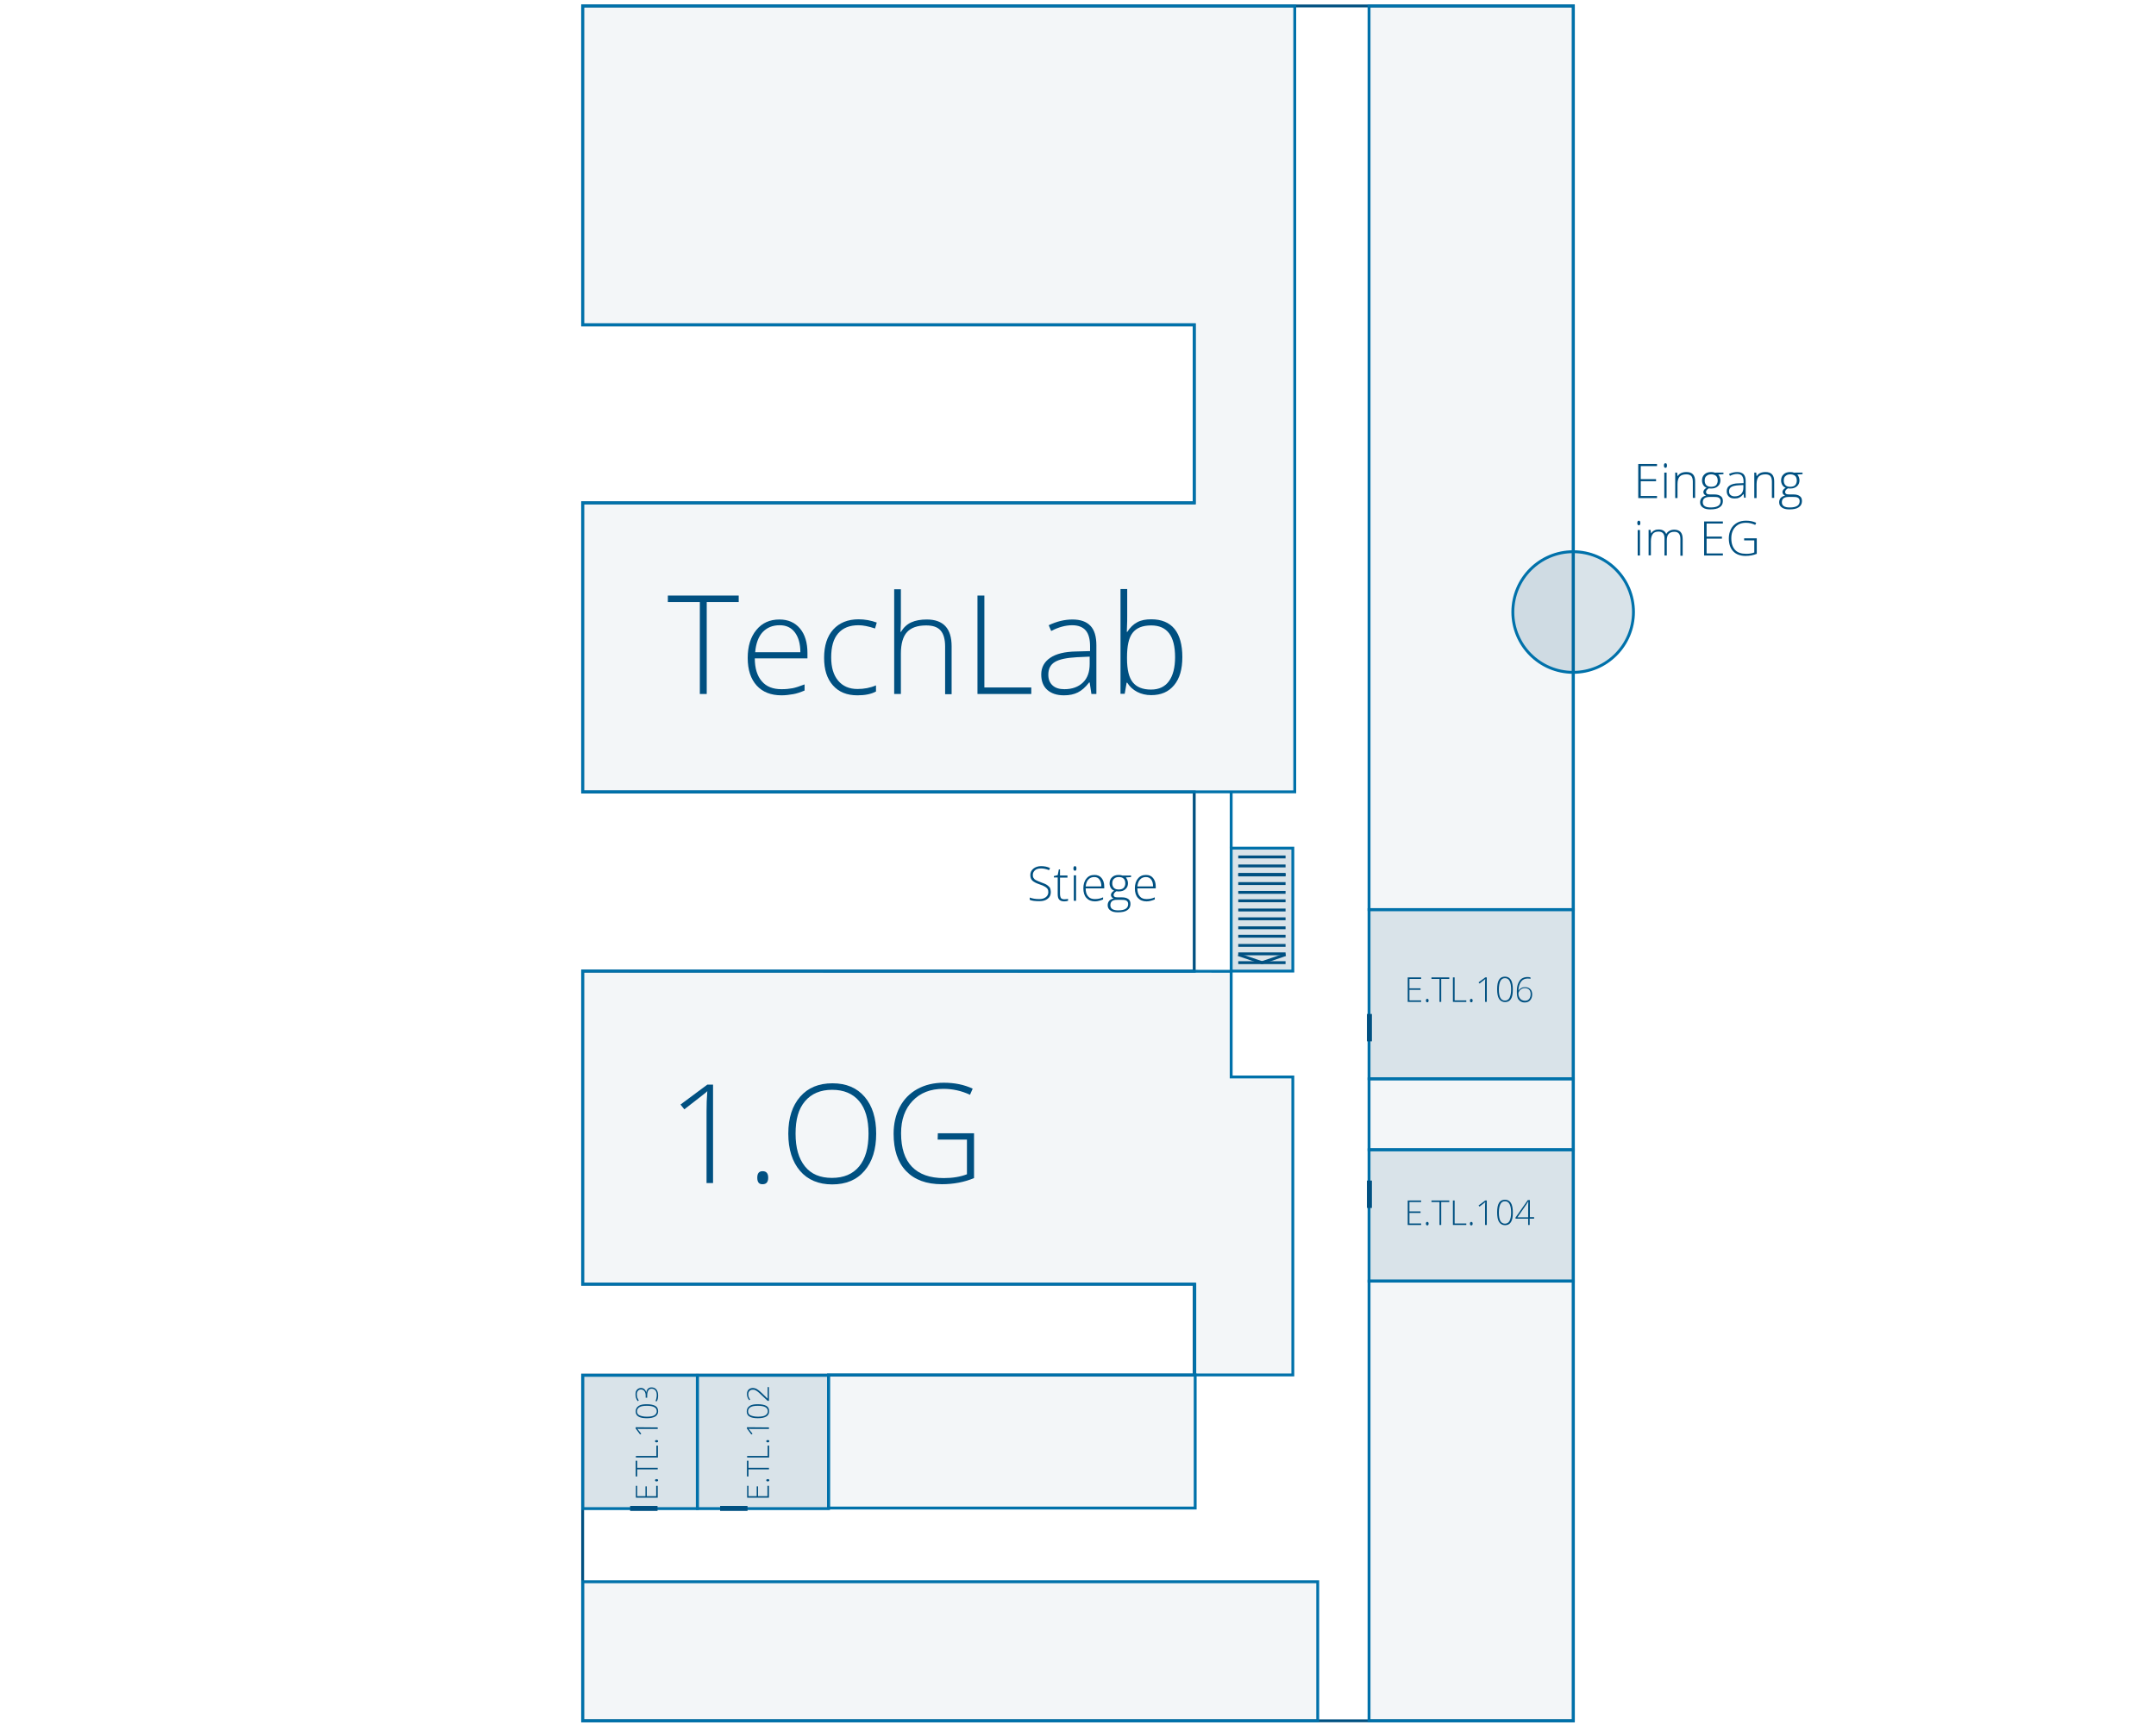 <?xml version="1.0" encoding="utf-8"?>
<!-- Generator: Adobe Illustrator 21.0.2, SVG Export Plug-In . SVG Version: 6.00 Build 0)  -->
<svg version="1.1" id="Ebene_5" xmlns="http://www.w3.org/2000/svg" xmlns:xlink="http://www.w3.org/1999/xlink" x="0px" y="0px"
	 viewBox="0 0 1126 901" style="enable-background:new 0 0 1126 901;" xml:space="preserve">
<style type="text/css">
	.st0{fill:none;stroke:#005081;stroke-miterlimit:10;}
	.st1{fill:none;stroke:#005081;stroke-width:1.5;stroke-miterlimit:10;}
	.st2{fill:#004570;fill-opacity:0.15;stroke:#0071AA;stroke-width:1.5;stroke-miterlimit:10;}
	.st3{fill:#004570;fill-opacity:5.000000e-02;stroke:#0071AA;stroke-width:1.5;stroke-miterlimit:10;}
	.st4{fill:#004570;stroke:#0071AA;stroke-width:1.5;stroke-miterlimit:10;}
	.st5{fill:#005081;}
	.st6{fill:none;stroke:#0071AA;stroke-width:1.5;stroke-miterlimit:10;}
</style>
<polygon class="st1" points="821.7,898.6 821.7,3.1 304.3,3.1 304.3,169.6 623.7,169.6 623.7,262.6 304.3,262.6 304.3,413.6 
	623.7,413.6 623.7,507.1 304.3,507.1 304.3,670.6 623.7,670.6 623.7,718.1 304.3,718.1 304.3,898.6 "/>
<rect x="715" y="475" class="st2" width="106.7" height="88.3"/>
<rect x="715" y="3.1" class="st3" width="106.7" height="471.9"/>
<rect x="715" y="669" class="st3" width="106.7" height="229.6"/>
<polygon class="st3" points="304.3,507.1 643,507.2 643,562.4 675.2,562.4 675.2,718 624,718 624,670.6 304.3,670.6 "/>
<polygon class="st3" points="304.3,3.1 676.2,3.1 676.2,413.5 304.3,413.5 304.3,262.6 623.7,262.6 623.7,169.6 304.3,169.6 "/>
<rect x="715" y="600.4" class="st2" width="106.7" height="68.6"/>
<rect x="643" y="442.9" class="st2" width="32.2" height="64.2"/>
<rect x="715" y="563.4" class="st3" width="106.7" height="37"/>
<rect x="304.3" y="826" class="st3" width="383.9" height="72.6"/>
<rect x="432.7" y="718" class="st3" width="191.5" height="69.5"/>
<rect x="304.3" y="718.2" class="st2" width="59.9" height="69.6"/>
<rect x="364.2" y="718.2" class="st2" width="68.5" height="69.6"/>
<circle class="st2" cx="821.6" cy="319.6" r="31.5"/>
<g>
	<line class="st1" x1="671.4" y1="456.9" x2="646.7" y2="456.9"/>
	<line class="st1" x1="671.4" y1="461.4" x2="646.7" y2="461.4"/>
	<line class="st1" x1="671.4" y1="466" x2="646.7" y2="466"/>
	<line class="st1" x1="671.4" y1="470.4" x2="646.7" y2="470.4"/>
	<line class="st1" x1="671.4" y1="475.2" x2="646.7" y2="475.2"/>
	<line class="st1" x1="671.4" y1="479.8" x2="646.7" y2="479.8"/>
	<line class="st1" x1="671.4" y1="484.5" x2="646.7" y2="484.5"/>
	<line class="st1" x1="671.4" y1="488.9" x2="646.7" y2="488.9"/>
	<line class="st1" x1="671.4" y1="493.7" x2="646.7" y2="493.7"/>
	<line class="st1" x1="671.4" y1="447.5" x2="646.7" y2="447.5"/>
	<line class="st1" x1="671.4" y1="452.2" x2="646.7" y2="452.2"/>
	<line class="st1" x1="671.4" y1="456.6" x2="646.7" y2="456.6"/>
	<line class="st1" x1="671.4" y1="498.1" x2="646.7" y2="498.1"/>
	<line class="st1" x1="671.4" y1="502.7" x2="646.7" y2="502.7"/>
	<polyline class="st1" points="671.4,498.5 659.1,502.7 646.7,498.5 	"/>
</g>
<g>
	<path class="st5" d="M742.2,523.2h-7v-12.8h7v0.8h-6.1v4.9h5.8v0.8h-5.8v5.5h6.1V523.2z"/>
	<path class="st5" d="M744.7,522.5c0-0.6,0.2-0.9,0.7-0.9s0.7,0.3,0.7,0.9s-0.2,0.9-0.7,0.9C745,523.4,744.7,523.1,744.7,522.5z"/>
	<path class="st5" d="M752.7,523.2h-0.9v-12h-4.2v-0.8h9.3v0.8h-4.2L752.7,523.2L752.7,523.2z"/>
	<path class="st5" d="M758.8,523.2v-12.8h0.9v12h6.1v0.8H758.8z"/>
	<path class="st5" d="M767.7,522.5c0-0.6,0.2-0.9,0.7-0.9s0.7,0.3,0.7,0.9s-0.2,0.9-0.7,0.9S767.7,523.1,767.7,522.5z"/>
	<path class="st5" d="M776.5,523.2h-0.9v-9.4c0-0.8,0-1.7,0.1-2.6c-0.1,0.1-0.2,0.2-0.3,0.3s-1,0.8-2.7,2.1l-0.5-0.6l3.5-2.6h0.8
		L776.5,523.2L776.5,523.2z"/>
	<path class="st5" d="M790.1,516.7c0,2.3-0.3,3.9-1,5s-1.7,1.6-3.1,1.6c-1.3,0-2.4-0.6-3.1-1.7s-1-2.8-1-5s0.3-3.9,1-5
		s1.7-1.6,3.1-1.6c1.4,0,2.4,0.6,3.1,1.7S790.1,514.6,790.1,516.7z M782.8,516.7c0,2,0.3,3.5,0.8,4.4s1.3,1.4,2.4,1.4
		c1.1,0,1.9-0.5,2.4-1.5s0.8-2.4,0.8-4.4c0-1.9-0.3-3.3-0.8-4.3s-1.3-1.5-2.4-1.5s-1.9,0.5-2.4,1.5S782.8,514.8,782.8,516.7z"/>
	<path class="st5" d="M792.2,517.7c0-1.7,0.2-3.1,0.7-4.2s1.1-2,1.9-2.5s1.8-0.8,3-0.8c0.6,0,1.1,0.1,1.5,0.2v0.8
		c-0.4-0.2-0.9-0.2-1.5-0.2c-1.4,0-2.6,0.5-3.4,1.6s-1.3,2.6-1.4,4.6h0.1c0.4-0.6,1-1,1.5-1.3s1.2-0.4,1.8-0.4c1.2,0,2.1,0.3,2.8,1
		s1,1.6,1,2.8c0,1.3-0.4,2.3-1.1,3.1s-1.7,1.1-2.9,1.1c-1.3,0-2.3-0.5-3.1-1.5S792.2,519.5,792.2,517.7z M796.4,522.6
		c1,0,1.7-0.3,2.2-0.9s0.8-1.5,0.8-2.6c0-1-0.3-1.8-0.8-2.3s-1.2-0.8-2.2-0.8c-0.6,0-1.2,0.1-1.7,0.4s-0.9,0.6-1.2,1.1
		s-0.5,0.9-0.5,1.3c0,0.7,0.1,1.3,0.4,1.9s0.7,1.1,1.2,1.4S795.8,522.6,796.4,522.6z"/>
</g>
<g>
	<path class="st5" d="M742.2,639.7h-7v-12.8h7v0.8h-6.1v4.9h5.8v0.8h-5.8v5.5h6.1V639.7z"/>
	<path class="st5" d="M744.7,639c0-0.6,0.2-0.9,0.7-0.9s0.7,0.3,0.7,0.9s-0.2,0.9-0.7,0.9C745,639.9,744.7,639.6,744.7,639z"/>
	<path class="st5" d="M752.7,639.7h-0.9v-12h-4.2v-0.8h9.3v0.8h-4.2L752.7,639.7L752.7,639.7z"/>
	<path class="st5" d="M758.8,639.7v-12.8h0.9v12h6.1v0.8H758.8z"/>
	<path class="st5" d="M767.7,639c0-0.6,0.2-0.9,0.7-0.9s0.7,0.3,0.7,0.9s-0.2,0.9-0.7,0.9S767.7,639.6,767.7,639z"/>
	<path class="st5" d="M776.5,639.7h-0.9v-9.4c0-0.8,0-1.7,0.1-2.6c-0.1,0.1-0.2,0.2-0.3,0.3s-1,0.8-2.7,2.1l-0.5-0.6l3.5-2.6h0.8
		L776.5,639.7L776.5,639.7z"/>
	<path class="st5" d="M790.1,633.2c0,2.3-0.3,3.9-1,5s-1.7,1.6-3.1,1.6c-1.3,0-2.4-0.6-3.1-1.7s-1-2.8-1-5s0.3-3.9,1-5
		s1.7-1.6,3.1-1.6c1.4,0,2.4,0.6,3.1,1.7S790.1,631.1,790.1,633.2z M782.8,633.2c0,2,0.3,3.5,0.8,4.4s1.3,1.4,2.4,1.4
		c1.1,0,1.9-0.5,2.4-1.5s0.8-2.4,0.8-4.4c0-1.9-0.3-3.3-0.8-4.3s-1.3-1.5-2.4-1.5s-1.9,0.5-2.4,1.5S782.8,631.3,782.8,633.2z"/>
	<path class="st5" d="M801.1,636.4h-2.2v3.3h-0.8v-3.3h-6.6v-0.6l6.4-9.1h1.1v8.9h2.2v0.8H801.1z M798.1,635.7V632
		c0-1.8,0-3.3,0.1-4.5h-0.1c-0.1,0.2-0.5,0.8-1.1,1.7l-4.5,6.5H798.1z"/>
</g>
<g>
	<path class="st5" d="M401.6,775.9v6.2h-11.4v-6.2h0.7v5.4h4.3v-5.1h0.7v5.1h4.9v-5.4H401.6z"/>
	<path class="st5" d="M401,773.6c-0.5,0-0.8-0.2-0.8-0.6c0-0.4,0.3-0.6,0.8-0.6s0.8,0.2,0.8,0.6C401.7,773.4,401.5,773.6,401,773.6z
		"/>
	<path class="st5" d="M401.6,766.5v0.8h-10.7v3.7h-0.8v-8.2h0.8v3.7H401.6z"/>
	<path class="st5" d="M401.6,761.1h-11.4v-0.8h10.7v-5.4h0.8v6.2H401.6z"/>
	<path class="st5" d="M401,753.2c-0.5,0-0.8-0.2-0.8-0.6c0-0.4,0.3-0.6,0.8-0.6s0.8,0.2,0.8,0.6C401.7,753,401.5,753.2,401,753.2z"
		/>
	<path class="st5" d="M401.6,745.4v0.8h-8.3c-0.8,0-1.5,0-2.4-0.1c0.1,0.1,0.2,0.2,0.2,0.2c0.1,0.1,0.7,0.9,1.9,2.4l-0.6,0.4
		l-2.3-3.1v-0.7L401.6,745.4L401.6,745.4z"/>
	<path class="st5" d="M395.8,733.3c2,0,3.5,0.3,4.5,0.9c1,0.6,1.4,1.5,1.4,2.8c0,1.2-0.5,2.1-1.5,2.7s-2.5,0.9-4.4,0.9
		c-2,0-3.5-0.3-4.4-0.9c-1-0.6-1.4-1.5-1.4-2.7s0.5-2.1,1.5-2.8S393.9,733.3,395.8,733.3z M395.8,739.8c1.8,0,3.1-0.2,3.9-0.7
		s1.3-1.2,1.3-2.1c0-1-0.4-1.7-1.3-2.2s-2.2-0.7-3.9-0.7c-1.7,0-3,0.2-3.8,0.7s-1.3,1.2-1.3,2.2s0.4,1.7,1.3,2.1
		S394.1,739.8,395.8,739.8z"/>
	<path class="st5" d="M401.6,724.4v7.1h-0.7l-3.2-3c-0.9-0.9-1.6-1.5-2-1.8s-0.9-0.6-1.3-0.8s-0.9-0.2-1.3-0.2
		c-0.7,0-1.2,0.2-1.7,0.7c-0.4,0.4-0.6,1-0.6,1.7c0,1,0.3,1.9,1,2.7l-0.5,0.4c-0.8-1-1.2-2-1.2-3.2c0-1,0.3-1.8,0.8-2.3
		s1.3-0.9,2.2-0.9c0.8,0,1.5,0.2,2.2,0.6c0.7,0.4,1.6,1.1,2.6,2.1l3,2.9l0,0v-6.1L401.6,724.4L401.6,724.4z"/>
</g>
<g>
	<path class="st5" d="M343.5,775.9v6.2h-11.4v-6.2h0.7v5.4h4.3v-5.1h0.7v5.1h4.9v-5.4H343.5z"/>
	<path class="st5" d="M342.9,773.6c-0.5,0-0.8-0.2-0.8-0.6c0-0.4,0.3-0.6,0.8-0.6s0.8,0.2,0.8,0.6
		C343.7,773.4,343.4,773.6,342.9,773.6z"/>
	<path class="st5" d="M343.5,766.5v0.8h-10.7v3.7H332v-8.2h0.8v3.7H343.5z"/>
	<path class="st5" d="M343.5,761.1h-11.4v-0.8h10.7v-5.4h0.8v6.2H343.5z"/>
	<path class="st5" d="M342.9,753.2c-0.5,0-0.8-0.2-0.8-0.6c0-0.4,0.3-0.6,0.8-0.6s0.8,0.2,0.8,0.6
		C343.7,753,343.4,753.2,342.9,753.2z"/>
	<path class="st5" d="M343.5,745.4v0.8h-8.3c-0.8,0-1.5,0-2.4-0.1c0.1,0.1,0.2,0.2,0.2,0.2c0.1,0.1,0.7,0.9,1.9,2.4l-0.6,0.4
		L332,746v-0.7L343.5,745.4L343.5,745.4z"/>
	<path class="st5" d="M337.8,733.3c2,0,3.5,0.3,4.5,0.9c1,0.6,1.4,1.5,1.4,2.8c0,1.2-0.5,2.1-1.5,2.7s-2.5,0.9-4.4,0.9
		c-2,0-3.5-0.3-4.4-0.9c-1-0.6-1.4-1.5-1.4-2.7s0.5-2.1,1.5-2.8S335.9,733.3,337.8,733.3z M337.8,739.8c1.8,0,3.1-0.2,3.9-0.7
		s1.3-1.2,1.3-2.1c0-1-0.4-1.7-1.3-2.2s-2.2-0.7-3.9-0.7c-1.7,0-3,0.2-3.8,0.7s-1.3,1.2-1.3,2.2s0.4,1.7,1.3,2.1
		S336.1,739.8,337.8,739.8z"/>
	<path class="st5" d="M334.8,724.8c0.7,0,1.3,0.2,1.8,0.7s0.8,1,0.9,1.8l0,0c0.1-0.9,0.4-1.6,0.9-2.1s1.1-0.7,1.9-0.7
		c1.1,0,1.9,0.4,2.5,1.1s0.9,1.8,0.9,3.1c0,1.2-0.2,2.2-0.6,3h-0.8c0.2-0.4,0.4-0.9,0.5-1.5c0.1-0.5,0.2-1.1,0.2-1.5
		c0-1.2-0.2-2-0.7-2.6s-1.1-0.9-2-0.9c-0.8,0-1.3,0.3-1.7,0.9s-0.6,1.5-0.6,2.6v1.2h-0.8v-1.2c0-0.9-0.2-1.7-0.7-2.3
		s-1.1-0.8-1.8-0.8c-0.6,0-1.1,0.2-1.5,0.7s-0.6,1-0.6,1.8c0,0.6,0.1,1.1,0.2,1.6c0.2,0.5,0.4,1,0.8,1.6l-0.5,0.4
		c-0.4-0.4-0.7-1-0.9-1.6c-0.2-0.6-0.3-1.3-0.3-1.9c0-1.1,0.2-1.9,0.7-2.4C333.2,725.1,333.9,724.8,334.8,724.8z"/>
</g>
<g>
	<path class="st5" d="M369.1,362.4h-3.6v-48h-16.7V311h37v3.4h-16.7L369.1,362.4L369.1,362.4z"/>
	<path class="st5" d="M408.2,363.1c-5.6,0-9.9-1.7-13-5.1s-4.7-8.2-4.7-14.4c0-6.1,1.5-11,4.5-14.6c3-3.7,7-5.5,12.1-5.5
		c4.5,0,8.1,1.6,10.7,4.7s3.9,7.4,3.9,12.8v2.8h-27.5c0,5.2,1.3,9.3,3.7,12c2.4,2.8,5.8,4.1,10.3,4.1c2.2,0,4.1-0.2,5.7-0.5
		s3.7-1,6.3-2v3.2c-2.2,0.9-4.1,1.6-6,1.9S410.4,363.1,408.2,363.1z M407.2,326.5c-3.7,0-6.6,1.2-8.9,3.6c-2.2,2.4-3.5,5.9-3.9,10.5
		H418c0-4.4-1-7.9-2.9-10.4S410.6,326.5,407.2,326.5z"/>
	<path class="st5" d="M447.8,363.1c-5.5,0-9.7-1.7-12.8-5.2s-4.6-8.2-4.6-14.4c0-6.3,1.6-11.3,4.8-14.8s7.6-5.3,13.2-5.3
		c3.3,0,6.5,0.6,9.5,1.7l-0.9,3.1c-3.3-1.1-6.2-1.7-8.6-1.7c-4.7,0-8.2,1.4-10.7,4.3s-3.6,7.1-3.6,12.5c0,5.2,1.2,9.2,3.6,12.1
		s5.8,4.4,10.1,4.4c3.5,0,6.7-0.6,9.7-1.9v3.2C454.9,362.5,451.7,363.1,447.8,363.1z"/>
	<path class="st5" d="M493.6,362.4v-24.8c0-3.8-0.8-6.6-2.4-8.4s-4.1-2.6-7.5-2.6c-4.6,0-7.9,1.2-10,3.5s-3.2,6.1-3.2,11.2v21.1H467
		v-54.7h3.5v17.4l-0.2,4.9h0.2c1.4-2.3,3.2-4,5.4-5s4.9-1.5,8.1-1.5c8.7,0,13,4.7,13,14v25h-3.4V362.4z"/>
	<path class="st5" d="M510.5,362.4V311h3.6v48h24.5v3.4H510.5z"/>
	<path class="st5" d="M570,362.4l-0.9-6h-0.3c-1.9,2.5-3.9,4.2-5.9,5.2s-4.4,1.5-7.2,1.5c-3.8,0-6.7-1-8.8-2.9s-3.1-4.6-3.1-8
		c0-3.7,1.6-6.6,4.7-8.7s7.6-3.2,13.5-3.3l7.3-0.2v-2.5c0-3.6-0.7-6.4-2.2-8.2s-3.9-2.8-7.1-2.8c-3.5,0-7.2,1-11,3l-1.3-3
		c4.2-2,8.3-3,12.4-3c4.2,0,7.3,1.1,9.4,3.3s3.1,5.6,3.1,10.2v25.4H570z M555.9,359.9c4.1,0,7.3-1.2,9.7-3.5s3.5-5.6,3.5-9.7v-3.8
		l-6.7,0.3c-5.4,0.3-9.2,1.1-11.5,2.5s-3.4,3.6-3.4,6.6c0,2.4,0.7,4.2,2.2,5.6S553.3,359.9,555.9,359.9z"/>
	<path class="st5" d="M601.3,323.4c5.3,0,9.4,1.7,12.1,5s4.1,8.3,4.1,14.7c0,6.4-1.4,11.2-4.3,14.7s-6.8,5.2-12,5.2
		c-2.7,0-5.2-0.6-7.3-1.7s-3.9-2.7-5.2-4.8h-0.3l-1,5.8h-2.2v-54.7h3.5v13.7c0,2.1,0,4-0.1,5.7l-0.1,3h0.2c1.5-2.3,3.2-4,5.3-5.1
		S598.4,323.4,601.3,323.4z M601.2,326.6c-4.5,0-7.7,1.3-9.7,3.9s-2.9,6.8-2.9,12.8v0.6c0,5.8,1,9.9,3,12.4s5.2,3.8,9.5,3.8
		c4.2,0,7.3-1.5,9.4-4.4s3.2-7.1,3.2-12.5C613.7,332.1,609.6,326.6,601.2,326.6z"/>
</g>
<g>
	<path class="st5" d="M372.4,617.8H369v-37.4c0-3.4,0.1-6.9,0.4-10.6c-0.4,0.4-0.7,0.7-1.1,1s-4,3.2-10.9,8.5l-2-2.5l14-10.4h3
		V617.8z"/>
	<path class="st5" d="M395.5,615c0-2.3,0.9-3.4,2.8-3.4s2.9,1.1,2.9,3.4s-1,3.4-2.9,3.4C396.4,618.5,395.5,617.3,395.5,615z"/>
	<path class="st5" d="M457.6,592c0,8.2-2,14.6-6.1,19.4s-9.7,7.1-16.9,7.1c-7.1,0-12.8-2.4-16.8-7.1s-6.1-11.2-6.1-19.4
		s2.1-14.6,6.2-19.3s9.7-7,16.9-7c7.2,0,12.8,2.4,16.8,7.1S457.6,583.8,457.6,592z M415.5,592c0,7.4,1.6,13,4.9,17.1s8,6,14.1,6
		c6.2,0,10.9-2,14.2-6s4.9-9.7,4.9-17.1c0-7.4-1.6-13.1-4.9-17s-8-5.9-14.1-5.9s-10.8,2-14.2,6S415.5,584.6,415.5,592z"/>
	<path class="st5" d="M489.8,591.8h18.9v23.4c-5,2.1-10.6,3.2-16.8,3.2c-8.1,0-14.3-2.3-18.7-6.9s-6.5-11.1-6.5-19.5
		c0-5.2,1.1-9.9,3.2-13.9s5.2-7.2,9.2-9.4s8.6-3.3,13.8-3.3c5.6,0,10.6,1,15.1,3.1l-1.4,3.2c-4.5-2.1-9.1-3.1-13.9-3.1
		c-6.8,0-12.1,2.1-16.1,6.3s-6,9.8-6,16.9c0,7.7,1.9,13.6,5.7,17.5s9.3,5.9,16.6,5.9c4.7,0,8.8-0.7,12.1-2v-18.1h-15.3L489.8,591.8
		L489.8,591.8z"/>
</g>
<g>
	<path class="st5" d="M865.4,260.1h-9.8v-17.8h9.8v1.1h-8.5v6.8h8v1.1h-8v7.7h8.5V260.1z"/>
	<path class="st5" d="M869,243.1c0-0.8,0.3-1.2,0.8-1.2c0.3,0,0.5,0.1,0.6,0.3s0.2,0.5,0.2,0.9s-0.1,0.7-0.2,0.9
		c-0.1,0.2-0.3,0.3-0.6,0.3C869.3,244.3,869,243.9,869,243.1z M870.4,260.1h-1.2v-13.3h1.2V260.1z"/>
	<path class="st5" d="M884.1,260.1v-8.6c0-1.3-0.3-2.3-0.8-2.9c-0.6-0.6-1.4-0.9-2.6-0.9c-1.6,0-2.7,0.4-3.5,1.2
		c-0.7,0.8-1.1,2.1-1.1,3.9v7.3h-1.2v-13.3h1l0.2,1.8h0.1c0.9-1.4,2.4-2.1,4.6-2.1c3,0,4.5,1.6,4.5,4.8v8.7h-1.2V260.1z"/>
	<path class="st5" d="M900.1,246.8v0.8l-2.7,0.2c0.7,0.9,1.1,1.9,1.1,3c0,1.3-0.4,2.3-1.3,3.1c-0.9,0.8-2,1.2-3.4,1.2
		c-0.6,0-1,0-1.3-0.1c-0.5,0.3-0.8,0.5-1.1,0.9c-0.3,0.3-0.4,0.7-0.4,1.1s0.2,0.7,0.5,0.9s0.9,0.3,1.6,0.3h2.3
		c1.4,0,2.5,0.3,3.3,0.9s1.1,1.4,1.1,2.6c0,1.4-0.6,2.5-1.7,3.2c-1.1,0.8-2.8,1.1-4.9,1.1c-1.7,0-3-0.3-3.9-1
		c-0.9-0.6-1.4-1.5-1.4-2.7c0-0.9,0.3-1.7,0.8-2.3c0.6-0.6,1.3-1,2.3-1.2c-0.4-0.2-0.7-0.4-1-0.7c-0.2-0.3-0.4-0.7-0.4-1.1
		c0-0.9,0.6-1.7,1.7-2.3c-0.8-0.3-1.4-0.8-1.8-1.5c-0.4-0.7-0.6-1.5-0.6-2.3c0-1.3,0.4-2.4,1.3-3.2c0.8-0.8,2-1.2,3.4-1.2
		c0.9,0,1.5,0.1,2,0.3L900.1,246.8L900.1,246.8z M889.3,262.3c0,1.8,1.4,2.7,4.1,2.7c3.5,0,5.2-1.1,5.2-3.3c0-0.8-0.3-1.4-0.8-1.7
		c-0.5-0.4-1.4-0.5-2.6-0.5H893C890.5,259.5,889.3,260.4,889.3,262.3z M890.3,251c0,1,0.3,1.8,0.9,2.4c0.6,0.6,1.5,0.8,2.5,0.8
		c1.1,0,2-0.3,2.5-0.8s0.9-1.4,0.9-2.4c0-1.1-0.3-2-0.9-2.5s-1.5-0.8-2.5-0.8c-1.1,0-1.9,0.3-2.5,0.9
		C890.6,249,890.3,249.9,890.3,251z"/>
	<path class="st5" d="M910.9,260.1l-0.3-2.1h-0.1c-0.7,0.9-1.4,1.5-2.1,1.8c-0.7,0.4-1.5,0.5-2.5,0.5c-1.3,0-2.3-0.3-3-1
		s-1.1-1.6-1.1-2.8c0-1.3,0.5-2.3,1.6-3s2.6-1.1,4.7-1.1l2.5-0.1v-0.9c0-1.3-0.3-2.2-0.8-2.9c-0.5-0.6-1.3-1-2.5-1s-2.5,0.3-3.8,1
		l-0.5-1c1.5-0.7,2.9-1,4.3-1c1.5,0,2.5,0.4,3.3,1.1c0.7,0.8,1.1,1.9,1.1,3.5v8.8h-0.8V260.1z M906,259.2c1.4,0,2.5-0.4,3.3-1.2
		c0.8-0.8,1.2-1.9,1.2-3.4v-1.3l-2.3,0.1c-1.9,0.1-3.2,0.4-4,0.9s-1.2,1.3-1.2,2.3c0,0.8,0.3,1.5,0.8,1.9
		C904.4,259,905.1,259.2,906,259.2z"/>
	<path class="st5" d="M925.4,260.1v-8.6c0-1.3-0.3-2.3-0.8-2.9c-0.6-0.6-1.4-0.9-2.6-0.9c-1.6,0-2.7,0.4-3.5,1.2
		c-0.7,0.8-1.1,2.1-1.1,3.9v7.3h-1.2v-13.3h1l0.2,1.8h0.1c0.9-1.4,2.4-2.1,4.6-2.1c3,0,4.5,1.6,4.5,4.8v8.7h-1.2V260.1z"/>
	<path class="st5" d="M941.4,246.8v0.8l-2.7,0.2c0.7,0.9,1.1,1.9,1.1,3c0,1.3-0.4,2.3-1.3,3.1c-0.9,0.8-2,1.2-3.4,1.2
		c-0.6,0-1,0-1.3-0.1c-0.5,0.3-0.8,0.5-1.1,0.9s-0.4,0.7-0.4,1.1s0.2,0.7,0.5,0.9s0.9,0.3,1.6,0.3h2.3c1.4,0,2.5,0.3,3.3,0.9
		s1.1,1.4,1.1,2.6c0,1.4-0.6,2.5-1.7,3.2c-1.1,0.8-2.8,1.1-4.9,1.1c-1.7,0-3-0.3-3.9-1c-0.9-0.6-1.4-1.5-1.4-2.7
		c0-0.9,0.3-1.7,0.8-2.3c0.6-0.6,1.3-1,2.3-1.2c-0.4-0.2-0.7-0.4-1-0.7c-0.2-0.3-0.4-0.7-0.4-1.1c0-0.9,0.6-1.7,1.7-2.3
		c-0.8-0.3-1.4-0.8-1.8-1.5s-0.6-1.5-0.6-2.3c0-1.3,0.4-2.4,1.3-3.2c0.8-0.8,2-1.2,3.4-1.2c0.9,0,1.5,0.1,2,0.3L941.4,246.8
		L941.4,246.8z M930.6,262.3c0,1.8,1.4,2.7,4.1,2.7c3.5,0,5.2-1.1,5.2-3.3c0-0.8-0.3-1.4-0.8-1.7c-0.5-0.4-1.4-0.5-2.6-0.5h-2.2
		C931.8,259.5,930.6,260.4,930.6,262.3z M931.6,251c0,1,0.3,1.8,0.9,2.4c0.6,0.6,1.5,0.8,2.5,0.8c1.1,0,2-0.3,2.5-0.8
		s0.9-1.4,0.9-2.4c0-1.1-0.3-2-0.9-2.5s-1.5-0.8-2.5-0.8c-1.1,0-1.9,0.3-2.5,0.9C931.9,249,931.6,249.9,931.6,251z"/>
	<path class="st5" d="M855.1,273.1c0-0.8,0.3-1.2,0.8-1.2c0.3,0,0.5,0.1,0.6,0.3c0.1,0.2,0.2,0.5,0.2,0.9s-0.1,0.7-0.2,0.9
		c-0.1,0.2-0.3,0.3-0.6,0.3C855.4,274.3,855.1,273.9,855.1,273.1z M856.5,290.1h-1.2v-13.3h1.2V290.1z"/>
	<path class="st5" d="M877.6,290.1v-8.7c0-1.3-0.3-2.2-0.8-2.8c-0.5-0.6-1.3-0.9-2.3-0.9c-1.4,0-2.4,0.4-3,1.1c-0.7,0.7-1,1.9-1,3.5
		v7.8h-1.2V281c0-2.2-1-3.4-3.1-3.4c-1.4,0-2.4,0.4-3,1.2s-1,2.1-1,3.9v7.3H861v-13.3h1l0.3,1.8h0.1c0.4-0.7,0.9-1.2,1.6-1.5
		c0.7-0.4,1.4-0.5,2.2-0.5c2.1,0,3.4,0.8,4,2.4l0,0c0.4-0.8,1-1.3,1.7-1.7c0.7-0.4,1.6-0.6,2.5-0.6c1.4,0,2.5,0.4,3.3,1.2
		c0.7,0.8,1.1,2,1.1,3.7v8.7h-1.2V290.1z"/>
	<path class="st5" d="M899.8,290.1H890v-17.8h9.8v1.1h-8.5v6.8h8v1.1h-8v7.7h8.5V290.1z"/>
	<path class="st5" d="M910.9,281.1h6.6v8.1c-1.7,0.7-3.7,1.1-5.8,1.1c-2.8,0-5-0.8-6.5-2.4s-2.3-3.8-2.3-6.8c0-1.8,0.4-3.4,1.1-4.8
		c0.7-1.4,1.8-2.5,3.2-3.3s3-1.1,4.8-1.1c1.9,0,3.7,0.4,5.2,1.1l-0.5,1.1c-1.5-0.7-3.1-1.1-4.8-1.1c-2.4,0-4.2,0.7-5.6,2.2
		c-1.4,1.5-2.1,3.4-2.1,5.9c0,2.7,0.7,4.7,2,6.1s3.2,2,5.8,2c1.6,0,3-0.2,4.2-0.7v-6.3h-5.3L910.9,281.1L910.9,281.1z"/>
</g>
<g>
	<path class="st5" d="M548.8,465.8c0,1.5-0.5,2.7-1.6,3.5c-1.1,0.9-2.5,1.3-4.4,1.3c-2.2,0-3.9-0.2-5-0.7v-1.2
		c1.3,0.5,2.9,0.8,4.9,0.8c1.5,0,2.6-0.3,3.5-1s1.3-1.6,1.3-2.6c0-0.7-0.1-1.2-0.4-1.7c-0.3-0.4-0.7-0.8-1.4-1.2
		c-0.6-0.4-1.6-0.8-2.8-1.2c-1.8-0.6-3.1-1.3-3.8-2s-1-1.7-1-2.9c0-1.3,0.5-2.4,1.6-3.3c1-0.8,2.4-1.3,4-1.3c1.7,0,3.3,0.3,4.7,1
		l-0.5,1.1c-1.5-0.6-2.9-0.9-4.2-0.9s-2.4,0.3-3.1,0.9s-1.2,1.4-1.2,2.5c0,0.7,0.1,1.2,0.4,1.6c0.2,0.4,0.6,0.8,1.2,1.1
		c0.5,0.3,1.5,0.7,2.8,1.2c1.4,0.5,2.4,0.9,3.1,1.4c0.7,0.5,1.2,1,1.5,1.5C548.6,464.3,548.8,465,548.8,465.8z"/>
	<path class="st5" d="M555.8,469.6c0.8,0,1.4-0.1,2-0.2v1c-0.6,0.2-1.3,0.3-2,0.3c-1.2,0-2-0.3-2.6-0.9s-0.8-1.6-0.8-3v-8.6h-2v-0.7
		l2-0.5l0.6-3h0.6v3.2h3.9v1.1h-3.9v8.4c0,1,0.2,1.8,0.5,2.3C554.5,469.4,555.1,469.6,555.8,469.6z"/>
	<path class="st5" d="M560.6,453.5c0-0.8,0.3-1.2,0.8-1.2c0.3,0,0.4,0.1,0.6,0.3c0.1,0.2,0.2,0.5,0.2,0.9s-0.1,0.7-0.2,0.9
		c-0.1,0.2-0.3,0.3-0.6,0.3C560.9,454.7,560.6,454.3,560.6,453.5z M562,470.4h-1.2v-13.3h1.2V470.4z"/>
	<path class="st5" d="M571.9,470.7c-1.9,0-3.4-0.6-4.5-1.8c-1.1-1.2-1.6-2.9-1.6-5s0.5-3.8,1.6-5.1c1-1.3,2.4-1.9,4.2-1.9
		c1.6,0,2.8,0.5,3.7,1.6s1.4,2.6,1.4,4.4v1H567c0,1.8,0.4,3.2,1.3,4.2c0.8,1,2,1.4,3.6,1.4c0.8,0,1.4-0.1,2-0.2s1.3-0.3,2.2-0.7v1.1
		c-0.7,0.3-1.4,0.5-2.1,0.7C573.3,470.6,572.6,470.7,571.9,470.7z M571.5,458c-1.3,0-2.3,0.4-3.1,1.3c-0.8,0.8-1.2,2.1-1.4,3.6h8.2
		c0-1.5-0.3-2.7-1-3.6C573.6,458.4,572.7,458,571.5,458z"/>
	<path class="st5" d="M590.7,457.2v0.8l-2.7,0.2c0.7,0.9,1.1,1.9,1.1,3c0,1.3-0.4,2.3-1.3,3.1c-0.8,0.8-2,1.2-3.4,1.2
		c-0.6,0-1,0-1.3-0.1c-0.5,0.3-0.8,0.5-1.1,0.9s-0.4,0.7-0.4,1.1s0.2,0.7,0.5,0.9c0.3,0.2,0.9,0.3,1.6,0.3h2.3
		c1.4,0,2.5,0.3,3.3,0.9s1.1,1.4,1.1,2.6c0,1.4-0.6,2.5-1.7,3.2c-1.1,0.8-2.8,1.1-4.9,1.1c-1.7,0-3-0.3-3.9-1
		c-0.9-0.6-1.4-1.5-1.4-2.7c0-0.9,0.3-1.7,0.8-2.3c0.6-0.6,1.3-1,2.3-1.2c-0.4-0.2-0.7-0.4-1-0.7c-0.2-0.3-0.4-0.7-0.4-1.1
		c0-0.9,0.6-1.7,1.7-2.3c-0.8-0.3-1.4-0.8-1.8-1.5s-0.6-1.5-0.6-2.3c0-1.3,0.4-2.4,1.3-3.2c0.8-0.8,2-1.2,3.4-1.2
		c0.9,0,1.5,0.1,2,0.3L590.7,457.2L590.7,457.2z M579.9,472.7c0,1.8,1.4,2.7,4.1,2.7c3.5,0,5.2-1.1,5.2-3.3c0-0.8-0.3-1.4-0.8-1.7
		c-0.5-0.4-1.4-0.5-2.6-0.5h-2.2C581.1,469.8,579.9,470.8,579.9,472.7z M580.9,461.3c0,1,0.3,1.8,0.9,2.4c0.6,0.6,1.5,0.8,2.5,0.8
		c1.1,0,2-0.3,2.5-0.8c0.6-0.6,0.9-1.4,0.9-2.4c0-1.1-0.3-2-0.9-2.5c-0.6-0.6-1.5-0.8-2.5-0.8c-1.1,0-1.9,0.3-2.5,0.9
		C581.2,459.4,580.9,460.2,580.9,461.3z"/>
	<path class="st5" d="M598.8,470.7c-1.9,0-3.4-0.6-4.5-1.8c-1.1-1.2-1.6-2.9-1.6-5s0.5-3.8,1.6-5.1c1-1.3,2.4-1.9,4.2-1.9
		c1.6,0,2.8,0.5,3.7,1.6s1.4,2.6,1.4,4.4v1H594c0,1.8,0.4,3.2,1.3,4.2c0.8,1,2,1.4,3.6,1.4c0.8,0,1.4-0.1,2-0.2s1.3-0.3,2.2-0.7v1.1
		c-0.7,0.3-1.4,0.5-2.1,0.7C600.3,470.6,599.6,470.7,598.8,470.7z M598.5,458c-1.3,0-2.3,0.4-3.1,1.3c-0.8,0.8-1.2,2.1-1.4,3.6h8.2
		c0-1.5-0.3-2.7-1-3.6C600.6,458.4,599.6,458,598.5,458z"/>
</g>
<line class="st6" x1="643" y1="442.9" x2="643" y2="413.5"/>
<rect x="376.1" y="786.4" class="st5" width="14.3" height="2.6"/>
<rect x="329.1" y="786.4" class="st5" width="14.3" height="2.6"/>
<rect x="713.9" y="616.5" class="st5" width="2.6" height="14.3"/>
<rect x="713.9" y="529.5" class="st5" width="2.6" height="14.3"/>
</svg>
